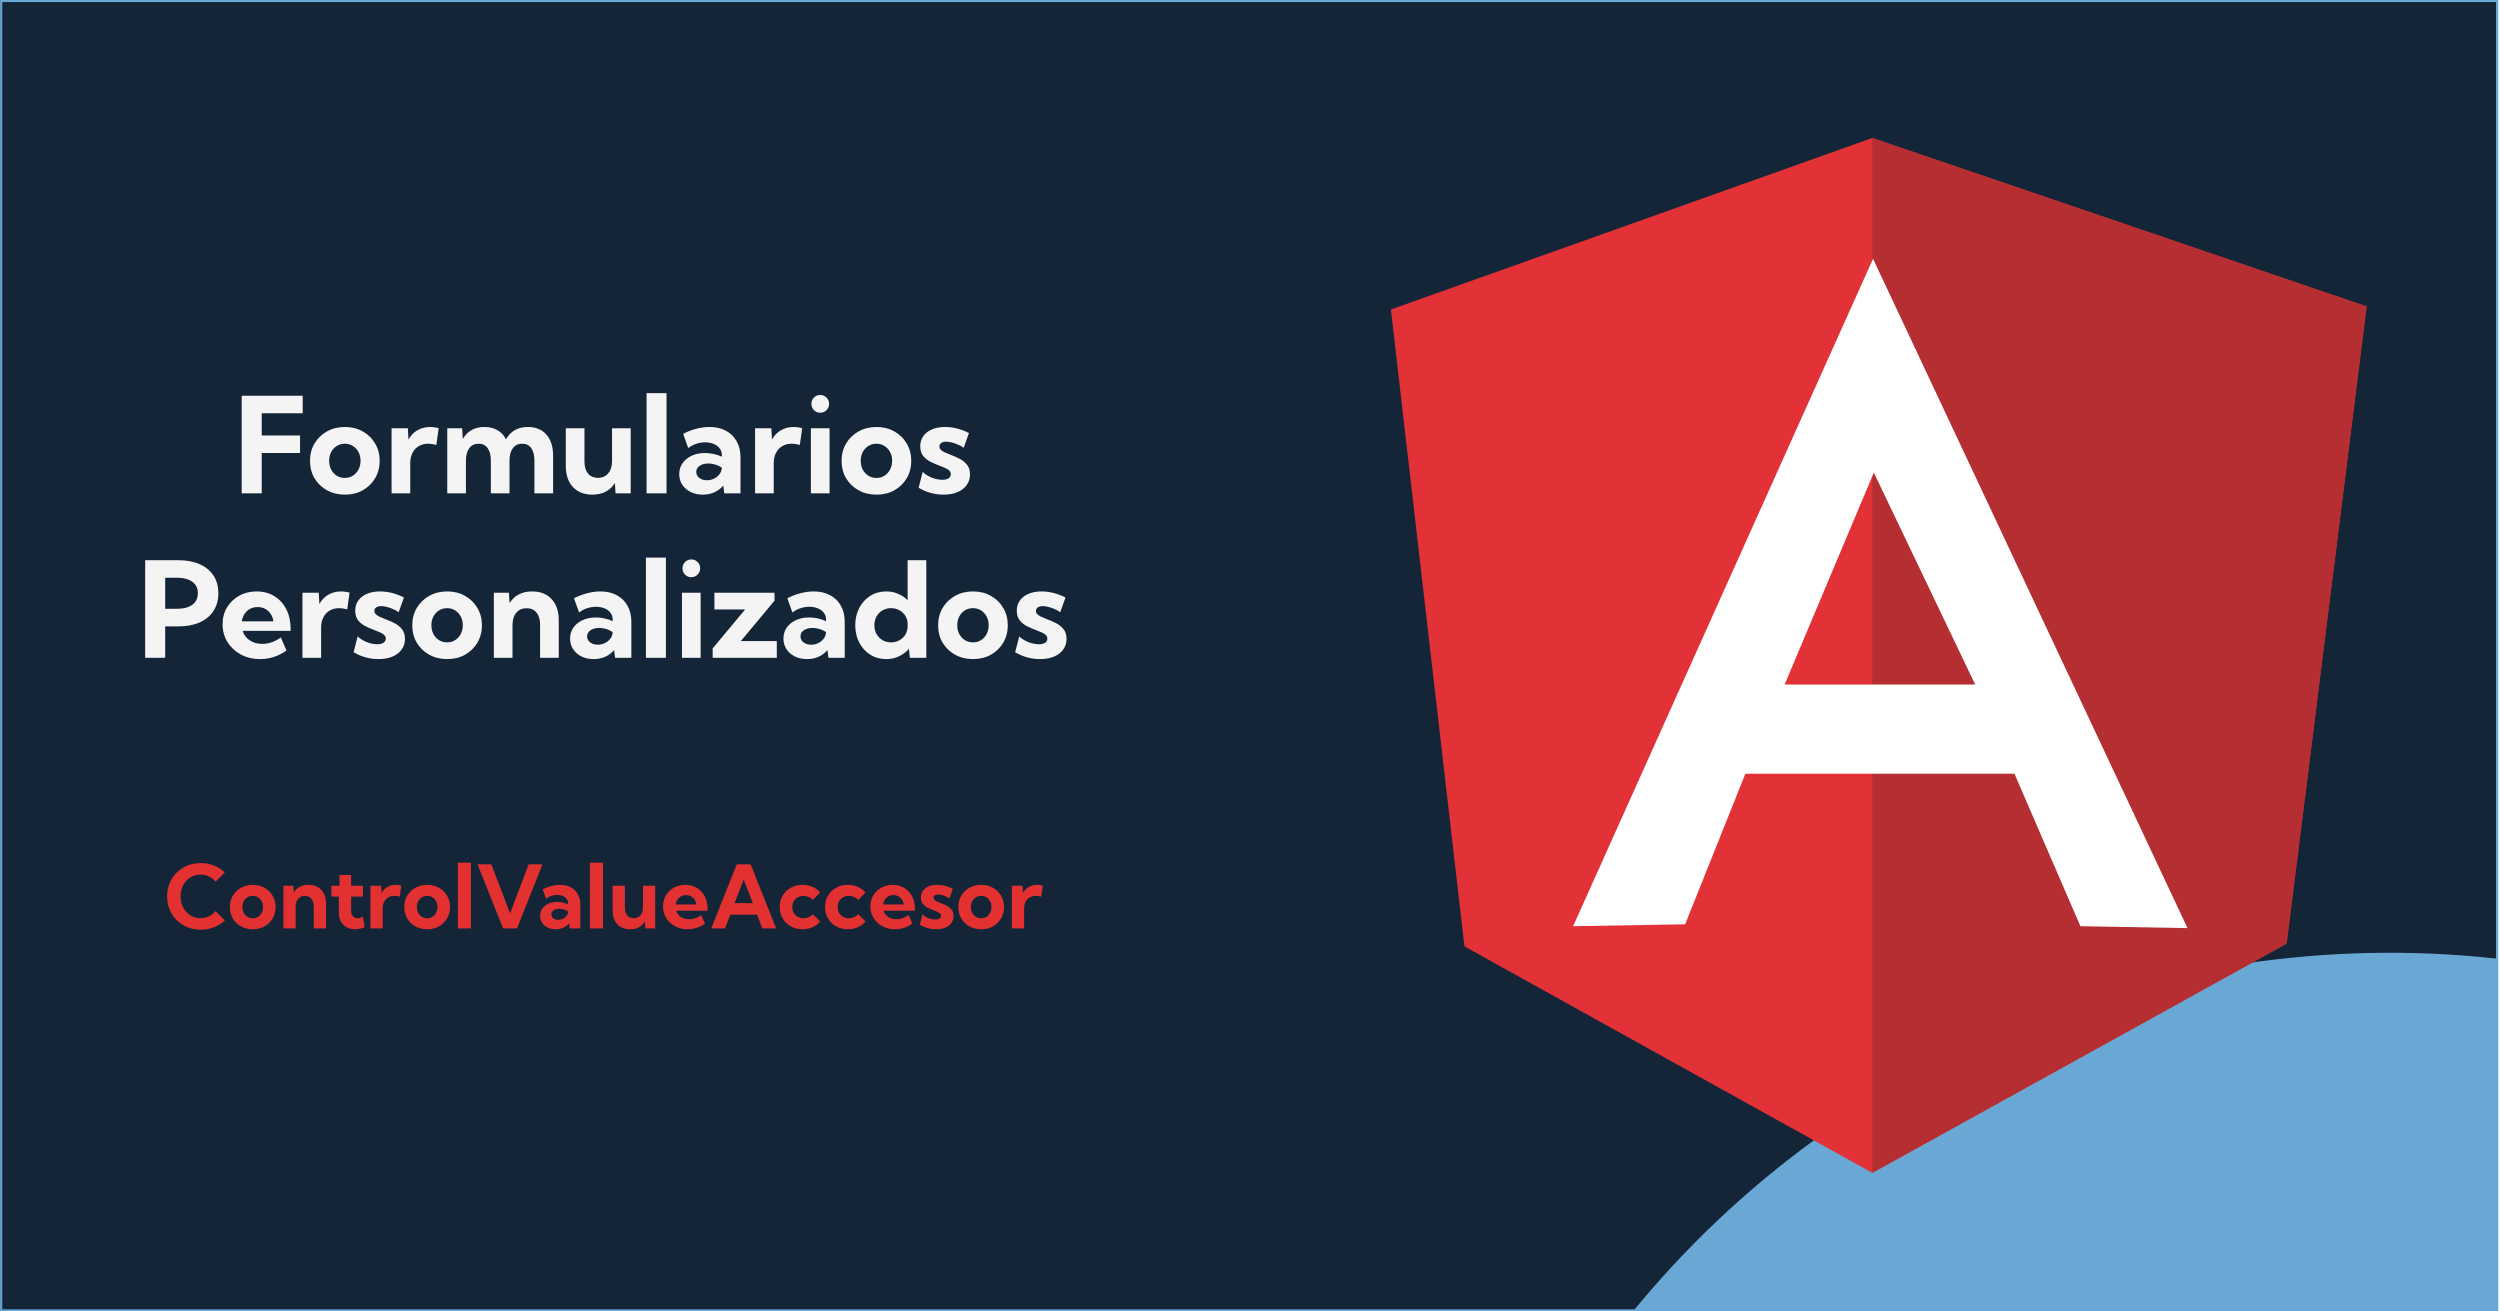 <svg
  width="1201"
  height="630"
  viewBox="0 0 1201 630"
  fill="none"
  xmlns="http://www.w3.org/2000/svg"
>
  <g clip-path="url(#clip0_302_244)">
    <rect x="0.084" width="1200" height="630" fill="#142538" />
    <g filter="url(#filter0_f_302_244)">
      <circle
        cx="469.456"
        cy="469.456"
        r="469.456"
        transform="matrix(-0.998 0.07 0.07 0.998 1583.67 426)"
        fill="#69A8D4"
      />
    </g>
    <path
      d="M116.114 237V190.125H145.427V198.531H125.739V209.188H144.146V217.625H125.739V237H116.114ZM165.708 237.625C162.5 237.625 159.625 236.927 157.083 235.531C154.541 234.115 152.541 232.188 151.083 229.75C149.646 227.292 148.927 224.5 148.927 221.375C148.927 218.271 149.646 215.5 151.083 213.062C152.541 210.604 154.541 208.667 157.083 207.25C159.625 205.833 162.5 205.125 165.708 205.125C168.916 205.125 171.771 205.833 174.271 207.25C176.791 208.667 178.771 210.604 180.208 213.062C181.666 215.5 182.396 218.271 182.396 221.375C182.396 224.5 181.666 227.292 180.208 229.75C178.771 232.188 176.791 234.115 174.271 235.531C171.771 236.927 168.916 237.625 165.708 237.625ZM165.677 229.594C167.114 229.594 168.396 229.24 169.521 228.531C170.666 227.802 171.562 226.823 172.208 225.594C172.875 224.344 173.208 222.917 173.208 221.312C173.208 219.771 172.875 218.385 172.208 217.156C171.562 215.927 170.666 214.958 169.521 214.25C168.396 213.521 167.114 213.156 165.677 213.156C164.219 213.156 162.916 213.521 161.771 214.25C160.646 214.958 159.75 215.927 159.083 217.156C158.437 218.385 158.114 219.771 158.114 221.312C158.114 222.917 158.437 224.344 159.083 225.594C159.75 226.823 160.646 227.802 161.771 228.531C162.916 229.24 164.219 229.594 165.677 229.594ZM197.083 237H188.114V205.75H195.927L196.239 211.156C197.281 209.26 198.698 207.781 200.489 206.719C202.281 205.656 204.333 205.125 206.646 205.125C207.312 205.125 207.979 205.177 208.646 205.281C209.333 205.365 210.031 205.5 210.739 205.688L209.614 213.75C208.239 213.354 206.937 213.156 205.708 213.156C203.979 213.156 202.458 213.552 201.146 214.344C199.854 215.115 198.854 216.198 198.146 217.594C197.437 218.969 197.083 220.583 197.083 222.438V237ZM265.708 237H256.739V221.312C256.739 218.708 256.229 216.698 255.208 215.281C254.187 213.865 252.739 213.156 250.864 213.156C248.948 213.156 247.448 213.875 246.364 215.312C245.302 216.75 244.771 218.75 244.771 221.312V237H235.802V221.312C235.802 218.708 235.291 216.698 234.271 215.281C233.25 213.865 231.791 213.156 229.896 213.156C228 213.156 226.51 213.875 225.427 215.312C224.364 216.75 223.833 218.75 223.833 221.312V237H214.864V205.75H222.021L222.333 210.906C223.375 209.01 224.771 207.573 226.521 206.594C228.291 205.615 230.344 205.125 232.677 205.125C235.114 205.125 237.219 205.635 238.989 206.656C240.76 207.677 242.125 209.146 243.083 211.062C244.146 209.125 245.552 207.656 247.302 206.656C249.073 205.635 251.166 205.125 253.583 205.125C257.396 205.125 260.364 206.344 262.489 208.781C264.635 211.198 265.708 214.583 265.708 218.938V237ZM302.989 237H295.708L295.396 232C294.291 233.833 292.823 235.229 290.989 236.188C289.177 237.146 287.052 237.625 284.614 237.625C280.614 237.625 277.479 236.396 275.208 233.938C272.937 231.479 271.802 228.104 271.802 223.812V205.75H280.771V221.75C280.771 224.188 281.344 226.104 282.489 227.5C283.656 228.875 285.239 229.562 287.239 229.562C289.323 229.562 290.969 228.844 292.177 227.406C293.406 225.948 294.021 223.979 294.021 221.5V205.75H302.989V237ZM320.208 237H310.614V188.875H320.208V237ZM355.739 237H347.927L347.458 233.281C346.312 234.656 344.896 235.729 343.208 236.5C341.521 237.25 339.666 237.625 337.646 237.625C335.458 237.625 333.51 237.208 331.802 236.375C330.094 235.521 328.75 234.354 327.771 232.875C326.791 231.375 326.302 229.677 326.302 227.781C326.302 225.781 326.833 224.021 327.896 222.5C328.958 220.979 330.416 219.792 332.271 218.938C334.146 218.062 336.271 217.625 338.646 217.625C340.041 217.625 341.437 217.781 342.833 218.094C344.25 218.406 345.562 218.844 346.771 219.406V218.594C346.771 217.344 346.416 216.271 345.708 215.375C345.021 214.458 344.062 213.75 342.833 213.25C341.625 212.75 340.271 212.5 338.771 212.5C337.333 212.5 335.906 212.729 334.489 213.188C333.094 213.646 331.802 214.333 330.614 215.25L328.177 208.406C330.281 207.323 332.406 206.51 334.552 205.969C336.719 205.406 338.812 205.125 340.833 205.125C343.875 205.125 346.51 205.729 348.739 206.938C350.969 208.125 352.687 209.812 353.896 212C355.125 214.167 355.739 216.74 355.739 219.719V237ZM339.614 230.719C340.802 230.719 341.937 230.458 343.021 229.938C344.104 229.417 344.979 228.708 345.646 227.812C346.333 226.917 346.698 225.927 346.739 224.844V224.625C345.823 224 344.802 223.521 343.677 223.188C342.573 222.833 341.448 222.656 340.302 222.656C338.594 222.656 337.198 223.031 336.114 223.781C335.031 224.531 334.489 225.5 334.489 226.688C334.489 227.458 334.708 228.156 335.146 228.781C335.604 229.385 336.219 229.865 336.989 230.219C337.76 230.552 338.635 230.719 339.614 230.719ZM371.708 237H362.739V205.75H370.552L370.864 211.156C371.906 209.26 373.323 207.781 375.114 206.719C376.906 205.656 378.958 205.125 381.271 205.125C381.937 205.125 382.604 205.177 383.271 205.281C383.958 205.365 384.656 205.5 385.364 205.688L384.239 213.75C382.864 213.354 381.562 213.156 380.333 213.156C378.604 213.156 377.083 213.552 375.771 214.344C374.479 215.115 373.479 216.198 372.771 217.594C372.062 218.969 371.708 220.583 371.708 222.438V237ZM394.021 198.281C392.833 198.281 391.833 197.865 391.021 197.031C390.208 196.198 389.802 195.188 389.802 194C389.802 192.812 390.208 191.812 391.021 191C391.833 190.167 392.833 189.75 394.021 189.75C395.229 189.75 396.239 190.167 397.052 191C397.885 191.812 398.302 192.812 398.302 194C398.302 195.188 397.885 196.198 397.052 197.031C396.239 197.865 395.229 198.281 394.021 198.281ZM398.521 237H389.552V205.75H398.521V237ZM421.083 237.625C417.875 237.625 415 236.927 412.458 235.531C409.916 234.115 407.916 232.188 406.458 229.75C405.021 227.292 404.302 224.5 404.302 221.375C404.302 218.271 405.021 215.5 406.458 213.062C407.916 210.604 409.916 208.667 412.458 207.25C415 205.833 417.875 205.125 421.083 205.125C424.291 205.125 427.146 205.833 429.646 207.25C432.166 208.667 434.146 210.604 435.583 213.062C437.041 215.5 437.771 218.271 437.771 221.375C437.771 224.5 437.041 227.292 435.583 229.75C434.146 232.188 432.166 234.115 429.646 235.531C427.146 236.927 424.291 237.625 421.083 237.625ZM421.052 229.594C422.489 229.594 423.771 229.24 424.896 228.531C426.041 227.802 426.937 226.823 427.583 225.594C428.25 224.344 428.583 222.917 428.583 221.312C428.583 219.771 428.25 218.385 427.583 217.156C426.937 215.927 426.041 214.958 424.896 214.25C423.771 213.521 422.489 213.156 421.052 213.156C419.594 213.156 418.291 213.521 417.146 214.25C416.021 214.958 415.125 215.927 414.458 217.156C413.812 218.385 413.489 219.771 413.489 221.312C413.489 222.917 413.812 224.344 414.458 225.594C415.125 226.823 416.021 227.802 417.146 228.531C418.291 229.24 419.594 229.594 421.052 229.594ZM441.302 234.312L443.271 226.688C443.896 227.375 444.729 228.01 445.771 228.594C446.833 229.177 447.969 229.646 449.177 230C450.406 230.333 451.562 230.5 452.646 230.5C453.937 230.5 454.948 230.26 455.677 229.781C456.406 229.281 456.771 228.615 456.771 227.781C456.771 227.094 456.521 226.521 456.021 226.062C455.541 225.583 454.885 225.167 454.052 224.812C453.239 224.438 452.333 224.073 451.333 223.719C449.979 223.198 448.583 222.594 447.146 221.906C445.729 221.219 444.531 220.281 443.552 219.094C442.573 217.906 442.083 216.333 442.083 214.375C442.083 212.5 442.573 210.875 443.552 209.5C444.531 208.104 445.916 207.031 447.708 206.281C449.5 205.51 451.583 205.125 453.958 205.125C457.812 205.125 461.656 206.094 465.489 208.031L462.958 215.125C462.291 214.604 461.458 214.125 460.458 213.688C459.458 213.229 458.427 212.865 457.364 212.594C456.323 212.323 455.385 212.188 454.552 212.188C453.531 212.188 452.729 212.396 452.146 212.812C451.583 213.229 451.302 213.802 451.302 214.531C451.302 215.073 451.5 215.562 451.896 216C452.291 216.417 452.875 216.823 453.646 217.219C454.437 217.594 455.406 218 456.552 218.438C457.969 218.958 459.396 219.583 460.833 220.312C462.291 221.021 463.51 221.979 464.489 223.188C465.489 224.375 465.989 225.958 465.989 227.938C465.989 229.875 465.458 231.573 464.396 233.031C463.354 234.49 461.875 235.625 459.958 236.438C458.062 237.229 455.833 237.625 453.271 237.625C449 237.625 445.01 236.521 441.302 234.312ZM69.739 316V269.125H85.771C89.708 269.125 93.104 269.771 95.958 271.062C98.833 272.333 101.041 274.156 102.583 276.531C104.125 278.885 104.896 281.698 104.896 284.969C104.896 288.24 104.125 291.073 102.583 293.469C101.041 295.844 98.844 297.677 95.989 298.969C93.156 300.26 89.781 300.906 85.864 300.906H79.364V316H69.739ZM79.364 292.469H84.864C88.135 292.469 90.646 291.823 92.396 290.531C94.166 289.219 95.052 287.365 95.052 284.969C95.052 282.615 94.166 280.792 92.396 279.5C90.646 278.188 88.135 277.531 84.864 277.531H79.364V292.469ZM137.646 312.5C133.771 315.25 129.531 316.625 124.927 316.625C121.51 316.625 118.437 315.896 115.708 314.438C113 312.958 110.854 310.958 109.271 308.438C107.708 305.917 106.927 303.073 106.927 299.906C106.927 296.885 107.635 294.188 109.052 291.812C110.489 289.438 112.437 287.562 114.896 286.188C117.354 284.812 120.146 284.125 123.271 284.125C126.5 284.125 129.344 284.885 131.802 286.406C134.26 287.906 136.177 290.01 137.552 292.719C138.927 295.406 139.614 298.521 139.614 302.062V303.062H116.583C116.958 304.292 117.573 305.375 118.427 306.312C119.281 307.229 120.344 307.958 121.614 308.5C122.885 309.042 124.344 309.312 125.989 309.312C129.177 309.312 132.146 308.281 134.896 306.219L137.646 312.5ZM116.177 298.5H131.333C131.166 297.146 130.739 295.958 130.052 294.938C129.385 293.896 128.5 293.083 127.396 292.5C126.312 291.917 125.094 291.625 123.739 291.625C122.364 291.625 121.135 291.927 120.052 292.531C118.989 293.135 118.125 293.948 117.458 294.969C116.791 295.99 116.364 297.167 116.177 298.5ZM154.271 316H145.302V284.75H153.114L153.427 290.156C154.469 288.26 155.885 286.781 157.677 285.719C159.469 284.656 161.521 284.125 163.833 284.125C164.5 284.125 165.166 284.177 165.833 284.281C166.521 284.365 167.219 284.5 167.927 284.688L166.802 292.75C165.427 292.354 164.125 292.156 162.896 292.156C161.166 292.156 159.646 292.552 158.333 293.344C157.041 294.115 156.041 295.198 155.333 296.594C154.625 297.969 154.271 299.583 154.271 301.438V316ZM169.864 313.312L171.833 305.688C172.458 306.375 173.291 307.01 174.333 307.594C175.396 308.177 176.531 308.646 177.739 309C178.969 309.333 180.125 309.5 181.208 309.5C182.5 309.5 183.51 309.26 184.239 308.781C184.969 308.281 185.333 307.615 185.333 306.781C185.333 306.094 185.083 305.521 184.583 305.062C184.104 304.583 183.448 304.167 182.614 303.812C181.802 303.438 180.896 303.073 179.896 302.719C178.541 302.198 177.146 301.594 175.708 300.906C174.291 300.219 173.094 299.281 172.114 298.094C171.135 296.906 170.646 295.333 170.646 293.375C170.646 291.5 171.135 289.875 172.114 288.5C173.094 287.104 174.479 286.031 176.271 285.281C178.062 284.51 180.146 284.125 182.521 284.125C186.375 284.125 190.219 285.094 194.052 287.031L191.521 294.125C190.854 293.604 190.021 293.125 189.021 292.688C188.021 292.229 186.989 291.865 185.927 291.594C184.885 291.323 183.948 291.188 183.114 291.188C182.094 291.188 181.291 291.396 180.708 291.812C180.146 292.229 179.864 292.802 179.864 293.531C179.864 294.073 180.062 294.562 180.458 295C180.854 295.417 181.437 295.823 182.208 296.219C183 296.594 183.969 297 185.114 297.438C186.531 297.958 187.958 298.583 189.396 299.312C190.854 300.021 192.073 300.979 193.052 302.188C194.052 303.375 194.552 304.958 194.552 306.938C194.552 308.875 194.021 310.573 192.958 312.031C191.916 313.49 190.437 314.625 188.521 315.438C186.625 316.229 184.396 316.625 181.833 316.625C177.562 316.625 173.573 315.521 169.864 313.312ZM214.833 316.625C211.625 316.625 208.75 315.927 206.208 314.531C203.666 313.115 201.666 311.188 200.208 308.75C198.771 306.292 198.052 303.5 198.052 300.375C198.052 297.271 198.771 294.5 200.208 292.062C201.666 289.604 203.666 287.667 206.208 286.25C208.75 284.833 211.625 284.125 214.833 284.125C218.041 284.125 220.896 284.833 223.396 286.25C225.916 287.667 227.896 289.604 229.333 292.062C230.791 294.5 231.521 297.271 231.521 300.375C231.521 303.5 230.791 306.292 229.333 308.75C227.896 311.188 225.916 313.115 223.396 314.531C220.896 315.927 218.041 316.625 214.833 316.625ZM214.802 308.594C216.239 308.594 217.521 308.24 218.646 307.531C219.791 306.802 220.687 305.823 221.333 304.594C222 303.344 222.333 301.917 222.333 300.312C222.333 298.771 222 297.385 221.333 296.156C220.687 294.927 219.791 293.958 218.646 293.25C217.521 292.521 216.239 292.156 214.802 292.156C213.344 292.156 212.041 292.521 210.896 293.25C209.771 293.958 208.875 294.927 208.208 296.156C207.562 297.385 207.239 298.771 207.239 300.312C207.239 301.917 207.562 303.344 208.208 304.594C208.875 305.823 209.771 306.802 210.896 307.531C212.041 308.24 213.344 308.594 214.802 308.594ZM268.427 316H259.458V300C259.458 297.562 258.875 295.656 257.708 294.281C256.562 292.885 254.989 292.188 252.989 292.188C250.906 292.188 249.25 292.917 248.021 294.375C246.812 295.812 246.208 297.771 246.208 300.25V316H237.239V284.75H244.489L244.802 289.75C245.927 287.917 247.396 286.521 249.208 285.562C251.021 284.604 253.156 284.125 255.614 284.125C259.594 284.125 262.719 285.354 264.989 287.812C267.281 290.25 268.427 293.625 268.427 297.938V316ZM303.302 316H295.489L295.021 312.281C293.875 313.656 292.458 314.729 290.771 315.5C289.083 316.25 287.229 316.625 285.208 316.625C283.021 316.625 281.073 316.208 279.364 315.375C277.656 314.521 276.312 313.354 275.333 311.875C274.354 310.375 273.864 308.677 273.864 306.781C273.864 304.781 274.396 303.021 275.458 301.5C276.521 299.979 277.979 298.792 279.833 297.938C281.708 297.062 283.833 296.625 286.208 296.625C287.604 296.625 289 296.781 290.396 297.094C291.812 297.406 293.125 297.844 294.333 298.406V297.594C294.333 296.344 293.979 295.271 293.271 294.375C292.583 293.458 291.625 292.75 290.396 292.25C289.187 291.75 287.833 291.5 286.333 291.5C284.896 291.5 283.469 291.729 282.052 292.188C280.656 292.646 279.364 293.333 278.177 294.25L275.739 287.406C277.844 286.323 279.969 285.51 282.114 284.969C284.281 284.406 286.375 284.125 288.396 284.125C291.437 284.125 294.073 284.729 296.302 285.938C298.531 287.125 300.25 288.812 301.458 291C302.687 293.167 303.302 295.74 303.302 298.719V316ZM287.177 309.719C288.364 309.719 289.5 309.458 290.583 308.938C291.666 308.417 292.541 307.708 293.208 306.812C293.896 305.917 294.26 304.927 294.302 303.844V303.625C293.385 303 292.364 302.521 291.239 302.188C290.135 301.833 289.01 301.656 287.864 301.656C286.156 301.656 284.76 302.031 283.677 302.781C282.594 303.531 282.052 304.5 282.052 305.688C282.052 306.458 282.271 307.156 282.708 307.781C283.166 308.385 283.781 308.865 284.552 309.219C285.323 309.552 286.198 309.719 287.177 309.719ZM319.896 316H310.302V267.875H319.896V316ZM332.083 277.281C330.896 277.281 329.896 276.865 329.083 276.031C328.271 275.198 327.864 274.188 327.864 273C327.864 271.812 328.271 270.812 329.083 270C329.896 269.167 330.896 268.75 332.083 268.75C333.291 268.75 334.302 269.167 335.114 270C335.948 270.812 336.364 271.812 336.364 273C336.364 274.188 335.948 275.198 335.114 276.031C334.302 276.865 333.291 277.281 332.083 277.281ZM336.583 316H327.614V284.75H336.583V316ZM373.177 316H342.364V311.5L357.958 292.781H343.208V284.75H372.083V288.562L355.896 307.969H373.177V316ZM405.802 316H397.989L397.521 312.281C396.375 313.656 394.958 314.729 393.271 315.5C391.583 316.25 389.729 316.625 387.708 316.625C385.521 316.625 383.573 316.208 381.864 315.375C380.156 314.521 378.812 313.354 377.833 311.875C376.854 310.375 376.364 308.677 376.364 306.781C376.364 304.781 376.896 303.021 377.958 301.5C379.021 299.979 380.479 298.792 382.333 297.938C384.208 297.062 386.333 296.625 388.708 296.625C390.104 296.625 391.5 296.781 392.896 297.094C394.312 297.406 395.625 297.844 396.833 298.406V297.594C396.833 296.344 396.479 295.271 395.771 294.375C395.083 293.458 394.125 292.75 392.896 292.25C391.687 291.75 390.333 291.5 388.833 291.5C387.396 291.5 385.969 291.729 384.552 292.188C383.156 292.646 381.864 293.333 380.677 294.25L378.239 287.406C380.344 286.323 382.469 285.51 384.614 284.969C386.781 284.406 388.875 284.125 390.896 284.125C393.937 284.125 396.573 284.729 398.802 285.938C401.031 287.125 402.75 288.812 403.958 291C405.187 293.167 405.802 295.74 405.802 298.719V316ZM389.677 309.719C390.864 309.719 392 309.458 393.083 308.938C394.166 308.417 395.041 307.708 395.708 306.812C396.396 305.917 396.76 304.927 396.802 303.844V303.625C395.885 303 394.864 302.521 393.739 302.188C392.635 301.833 391.51 301.656 390.364 301.656C388.656 301.656 387.26 302.031 386.177 302.781C385.094 303.531 384.552 304.5 384.552 305.688C384.552 306.458 384.771 307.156 385.208 307.781C385.666 308.385 386.281 308.865 387.052 309.219C387.823 309.552 388.698 309.719 389.677 309.719ZM444.989 316H437.114L436.646 311.75C435.312 313.25 433.708 314.438 431.833 315.312C429.979 316.188 427.948 316.625 425.739 316.625C422.885 316.625 420.333 315.927 418.083 314.531C415.854 313.115 414.094 311.177 412.802 308.719C411.51 306.26 410.864 303.479 410.864 300.375C410.864 297.25 411.51 294.469 412.802 292.031C414.094 289.573 415.854 287.646 418.083 286.25C420.333 284.833 422.885 284.125 425.739 284.125C427.781 284.125 429.677 284.5 431.427 285.25C433.198 285.979 434.729 287 436.021 288.312V269.125H444.989V316ZM428.052 308.594C429.531 308.594 430.864 308.26 432.052 307.594C433.26 306.927 434.219 306.021 434.927 304.875C435.656 303.708 436.021 302.385 436.021 300.906V299.781C436.021 298.302 435.656 296.99 434.927 295.844C434.219 294.698 433.26 293.802 432.052 293.156C430.864 292.49 429.531 292.156 428.052 292.156C426.531 292.156 425.166 292.51 423.958 293.219C422.75 293.927 421.791 294.906 421.083 296.156C420.396 297.385 420.052 298.792 420.052 300.375C420.052 301.938 420.396 303.344 421.083 304.594C421.791 305.823 422.75 306.802 423.958 307.531C425.166 308.24 426.531 308.594 428.052 308.594ZM467.458 316.625C464.25 316.625 461.375 315.927 458.833 314.531C456.291 313.115 454.291 311.188 452.833 308.75C451.396 306.292 450.677 303.5 450.677 300.375C450.677 297.271 451.396 294.5 452.833 292.062C454.291 289.604 456.291 287.667 458.833 286.25C461.375 284.833 464.25 284.125 467.458 284.125C470.666 284.125 473.521 284.833 476.021 286.25C478.541 287.667 480.521 289.604 481.958 292.062C483.416 294.5 484.146 297.271 484.146 300.375C484.146 303.5 483.416 306.292 481.958 308.75C480.521 311.188 478.541 313.115 476.021 314.531C473.521 315.927 470.666 316.625 467.458 316.625ZM467.427 308.594C468.864 308.594 470.146 308.24 471.271 307.531C472.416 306.802 473.312 305.823 473.958 304.594C474.625 303.344 474.958 301.917 474.958 300.312C474.958 298.771 474.625 297.385 473.958 296.156C473.312 294.927 472.416 293.958 471.271 293.25C470.146 292.521 468.864 292.156 467.427 292.156C465.969 292.156 464.666 292.521 463.521 293.25C462.396 293.958 461.5 294.927 460.833 296.156C460.187 297.385 459.864 298.771 459.864 300.312C459.864 301.917 460.187 303.344 460.833 304.594C461.5 305.823 462.396 306.802 463.521 307.531C464.666 308.24 465.969 308.594 467.427 308.594ZM487.677 313.312L489.646 305.688C490.271 306.375 491.104 307.01 492.146 307.594C493.208 308.177 494.344 308.646 495.552 309C496.781 309.333 497.937 309.5 499.021 309.5C500.312 309.5 501.323 309.26 502.052 308.781C502.781 308.281 503.146 307.615 503.146 306.781C503.146 306.094 502.896 305.521 502.396 305.062C501.916 304.583 501.26 304.167 500.427 303.812C499.614 303.438 498.708 303.073 497.708 302.719C496.354 302.198 494.958 301.594 493.521 300.906C492.104 300.219 490.906 299.281 489.927 298.094C488.948 296.906 488.458 295.333 488.458 293.375C488.458 291.5 488.948 289.875 489.927 288.5C490.906 287.104 492.291 286.031 494.083 285.281C495.875 284.51 497.958 284.125 500.333 284.125C504.187 284.125 508.031 285.094 511.864 287.031L509.333 294.125C508.666 293.604 507.833 293.125 506.833 292.688C505.833 292.229 504.802 291.865 503.739 291.594C502.698 291.323 501.76 291.188 500.927 291.188C499.906 291.188 499.104 291.396 498.521 291.812C497.958 292.229 497.677 292.802 497.677 293.531C497.677 294.073 497.875 294.562 498.271 295C498.666 295.417 499.25 295.823 500.021 296.219C500.812 296.594 501.781 297 502.927 297.438C504.344 297.958 505.771 298.583 507.208 299.312C508.666 300.021 509.885 300.979 510.864 302.188C511.864 303.375 512.364 304.958 512.364 306.938C512.364 308.875 511.833 310.573 510.771 312.031C509.729 313.49 508.25 314.625 506.333 315.438C504.437 316.229 502.208 316.625 499.646 316.625C495.375 316.625 491.385 315.521 487.677 313.312Z"
      fill="#F4F4F4"
    />
    <path
      d="M108.014 442.145C106.578 443.539 104.876 444.633 102.907 445.426C100.938 446.219 98.799 446.615 96.488 446.615C94.15 446.615 91.997 446.219 90.028 445.426C88.06 444.619 86.344 443.498 84.881 442.062C83.432 440.613 82.304 438.918 81.497 436.977C80.69 435.035 80.287 432.916 80.287 430.619C80.287 428.322 80.69 426.203 81.497 424.262C82.304 422.307 83.432 420.611 84.881 419.176C86.344 417.74 88.06 416.626 90.028 415.833C91.997 415.026 94.15 414.623 96.488 414.623C98.785 414.623 100.911 415.02 102.866 415.812C104.835 416.605 106.537 417.706 107.973 419.114L103.563 423.544C102.702 422.491 101.649 421.664 100.405 421.062C99.175 420.447 97.835 420.14 96.386 420.14C95.005 420.14 93.727 420.406 92.551 420.939C91.389 421.459 90.37 422.197 89.495 423.154C88.62 424.098 87.943 425.205 87.465 426.477C86.986 427.748 86.747 429.122 86.747 430.599C86.747 432.103 86.986 433.49 87.465 434.762C87.943 436.033 88.62 437.147 89.495 438.104C90.37 439.048 91.389 439.786 92.551 440.319C93.727 440.839 95.005 441.099 96.386 441.099C97.835 441.099 99.175 440.798 100.405 440.196C101.636 439.581 102.682 438.747 103.543 437.694L108.014 442.145ZM121.446 446.41C119.341 446.41 117.454 445.952 115.786 445.036C114.118 444.106 112.806 442.842 111.849 441.242C110.905 439.629 110.434 437.797 110.434 435.746C110.434 433.709 110.905 431.891 111.849 430.291C112.806 428.678 114.118 427.406 115.786 426.477C117.454 425.547 119.341 425.082 121.446 425.082C123.552 425.082 125.425 425.547 127.065 426.477C128.72 427.406 130.019 428.678 130.962 430.291C131.919 431.891 132.397 433.709 132.397 435.746C132.397 437.797 131.919 439.629 130.962 441.242C130.019 442.842 128.72 444.106 127.065 445.036C125.425 445.952 123.552 446.41 121.446 446.41ZM121.426 441.14C122.369 441.14 123.21 440.907 123.948 440.442C124.7 439.964 125.288 439.321 125.712 438.515C126.149 437.694 126.368 436.758 126.368 435.705C126.368 434.693 126.149 433.784 125.712 432.978C125.288 432.171 124.7 431.535 123.948 431.07C123.21 430.592 122.369 430.353 121.426 430.353C120.469 430.353 119.614 430.592 118.862 431.07C118.124 431.535 117.536 432.171 117.099 432.978C116.675 433.784 116.463 434.693 116.463 435.705C116.463 436.758 116.675 437.694 117.099 438.515C117.536 439.321 118.124 439.964 118.862 440.442C119.614 440.907 120.469 441.14 121.426 441.14ZM156.617 446H150.731V435.5C150.731 433.9 150.349 432.649 149.583 431.747C148.831 430.831 147.799 430.373 146.486 430.373C145.119 430.373 144.032 430.852 143.226 431.809C142.433 432.752 142.036 434.037 142.036 435.664V446H136.15V425.492H140.908L141.113 428.773C141.852 427.57 142.815 426.654 144.005 426.025C145.194 425.396 146.596 425.082 148.209 425.082C150.82 425.082 152.871 425.889 154.361 427.502C155.865 429.102 156.617 431.316 156.617 434.146V446ZM175.136 445.467C173.563 446.096 172.039 446.41 170.562 446.41C169.031 446.41 167.678 446.089 166.502 445.446C165.34 444.79 164.431 443.881 163.774 442.719C163.118 441.543 162.79 440.189 162.79 438.658V430.742H159.201V425.492H163.098V420.365H168.676V425.492H174.356V430.742H168.676V437.592C168.676 438.713 168.983 439.588 169.599 440.217C170.214 440.832 170.979 441.14 171.896 441.14C172.729 441.14 173.543 440.88 174.336 440.36L175.136 445.467ZM183.831 446H177.945V425.492H183.072L183.277 429.04C183.961 427.796 184.891 426.825 186.066 426.128C187.242 425.431 188.589 425.082 190.106 425.082C190.544 425.082 190.981 425.116 191.419 425.185C191.87 425.239 192.328 425.328 192.793 425.451L192.055 430.742C191.152 430.482 190.298 430.353 189.491 430.353C188.356 430.353 187.358 430.612 186.497 431.132C185.649 431.638 184.993 432.349 184.528 433.265C184.063 434.167 183.831 435.227 183.831 436.443V446ZM205.241 446.41C203.136 446.41 201.249 445.952 199.581 445.036C197.913 444.106 196.601 442.842 195.644 441.242C194.7 439.629 194.229 437.797 194.229 435.746C194.229 433.709 194.7 431.891 195.644 430.291C196.601 428.678 197.913 427.406 199.581 426.477C201.249 425.547 203.136 425.082 205.241 425.082C207.347 425.082 209.22 425.547 210.86 426.477C212.515 427.406 213.813 428.678 214.757 430.291C215.714 431.891 216.192 433.709 216.192 435.746C216.192 437.797 215.714 439.629 214.757 441.242C213.813 442.842 212.515 444.106 210.86 445.036C209.22 445.952 207.347 446.41 205.241 446.41ZM205.221 441.14C206.164 441.14 207.005 440.907 207.743 440.442C208.495 439.964 209.083 439.321 209.507 438.515C209.944 437.694 210.163 436.758 210.163 435.705C210.163 434.693 209.944 433.784 209.507 432.978C209.083 432.171 208.495 431.535 207.743 431.07C207.005 430.592 206.164 430.353 205.221 430.353C204.264 430.353 203.409 430.592 202.657 431.07C201.919 431.535 201.331 432.171 200.894 432.978C200.47 433.784 200.258 434.693 200.258 435.705C200.258 436.758 200.47 437.694 200.894 438.515C201.331 439.321 201.919 439.964 202.657 440.442C203.409 440.907 204.264 441.14 205.221 441.14ZM226.241 446H219.945V414.418H226.241V446ZM248.369 446H241.684L229.42 415.238H236.044L245.026 438.781L253.968 415.238H260.612L248.369 446ZM278.803 446H273.676L273.368 443.56C272.616 444.462 271.687 445.166 270.579 445.672C269.472 446.164 268.255 446.41 266.929 446.41C265.493 446.41 264.215 446.137 263.094 445.59C261.973 445.029 261.091 444.264 260.448 443.293C259.806 442.309 259.484 441.194 259.484 439.95C259.484 438.638 259.833 437.482 260.53 436.484C261.228 435.486 262.185 434.707 263.401 434.146C264.632 433.572 266.026 433.285 267.585 433.285C268.501 433.285 269.417 433.388 270.333 433.593C271.263 433.798 272.124 434.085 272.917 434.454V433.921C272.917 433.101 272.685 432.396 272.22 431.809C271.769 431.207 271.14 430.742 270.333 430.414C269.54 430.086 268.651 429.922 267.667 429.922C266.724 429.922 265.787 430.072 264.857 430.373C263.941 430.674 263.094 431.125 262.314 431.727L260.715 427.235C262.096 426.524 263.49 425.991 264.898 425.636C266.32 425.267 267.694 425.082 269.021 425.082C271.017 425.082 272.746 425.479 274.209 426.271C275.672 427.051 276.8 428.158 277.593 429.594C278.399 431.016 278.803 432.704 278.803 434.659V446ZM268.221 441.878C269 441.878 269.745 441.707 270.456 441.365C271.167 441.023 271.741 440.559 272.179 439.971C272.63 439.383 272.869 438.733 272.896 438.022V437.879C272.295 437.469 271.625 437.154 270.887 436.936C270.162 436.703 269.424 436.587 268.672 436.587C267.551 436.587 266.635 436.833 265.924 437.325C265.213 437.817 264.857 438.453 264.857 439.232C264.857 439.738 265.001 440.196 265.288 440.606C265.589 441.003 265.992 441.317 266.498 441.55C267.004 441.769 267.578 441.878 268.221 441.878ZM289.692 446H283.396V414.418H289.692V446ZM314.773 446H309.995L309.79 442.719C309.065 443.922 308.102 444.838 306.898 445.467C305.709 446.096 304.314 446.41 302.715 446.41C300.09 446.41 298.032 445.604 296.542 443.99C295.052 442.377 294.307 440.162 294.307 437.346V425.492H300.192V435.992C300.192 437.592 300.568 438.85 301.32 439.766C302.086 440.668 303.125 441.119 304.438 441.119C305.805 441.119 306.885 440.647 307.678 439.704C308.484 438.747 308.888 437.455 308.888 435.828V425.492H314.773V446ZM338.665 443.703C336.122 445.508 333.34 446.41 330.318 446.41C328.076 446.41 326.06 445.932 324.269 444.975C322.491 444.004 321.083 442.691 320.044 441.037C319.019 439.383 318.506 437.517 318.506 435.438C318.506 433.456 318.971 431.686 319.9 430.127C320.844 428.568 322.122 427.338 323.735 426.436C325.349 425.533 327.181 425.082 329.231 425.082C331.351 425.082 333.217 425.581 334.83 426.579C336.443 427.563 337.701 428.944 338.604 430.722C339.506 432.485 339.957 434.529 339.957 436.854V437.51H324.843C325.089 438.316 325.492 439.027 326.053 439.643C326.613 440.244 327.311 440.723 328.145 441.078C328.979 441.434 329.936 441.611 331.016 441.611C333.107 441.611 335.056 440.935 336.86 439.581L338.665 443.703ZM324.576 434.516H334.522C334.413 433.627 334.133 432.848 333.682 432.178C333.244 431.494 332.663 430.961 331.938 430.578C331.228 430.195 330.428 430.004 329.539 430.004C328.637 430.004 327.83 430.202 327.119 430.599C326.422 430.995 325.854 431.528 325.417 432.198C324.979 432.868 324.699 433.641 324.576 434.516ZM348.304 446H341.68L353.943 415.238H360.608L372.852 446H366.228L363.705 439.396H350.826L348.304 446ZM352.897 433.859H361.654L357.266 422.457L352.897 433.859ZM394.016 442.739C393.018 443.888 391.794 444.79 390.345 445.446C388.896 446.089 387.303 446.41 385.566 446.41C383.461 446.41 381.574 445.952 379.906 445.036C378.252 444.106 376.946 442.835 375.989 441.222C375.046 439.608 374.574 437.783 374.574 435.746C374.574 433.695 375.046 431.87 375.989 430.271C376.946 428.657 378.252 427.393 379.906 426.477C381.574 425.547 383.461 425.082 385.566 425.082C387.289 425.082 388.875 425.403 390.324 426.046C391.773 426.688 392.997 427.577 393.995 428.712L390.529 432.342C389.996 431.727 389.319 431.248 388.499 430.906C387.692 430.551 386.845 430.373 385.956 430.373C384.931 430.373 384.015 430.605 383.208 431.07C382.401 431.521 381.766 432.15 381.301 432.957C380.836 433.75 380.604 434.666 380.604 435.705C380.604 436.758 380.836 437.694 381.301 438.515C381.766 439.335 382.401 439.978 383.208 440.442C384.015 440.894 384.931 441.119 385.956 441.119C386.845 441.119 387.699 440.948 388.52 440.606C389.34 440.251 390.01 439.766 390.529 439.15L394.016 442.739ZM415.795 442.739C414.797 443.888 413.573 444.79 412.124 445.446C410.675 446.089 409.082 446.41 407.346 446.41C405.24 446.41 403.354 445.952 401.686 445.036C400.031 444.106 398.726 442.835 397.769 441.222C396.825 439.608 396.354 437.783 396.354 435.746C396.354 433.695 396.825 431.87 397.769 430.271C398.726 428.657 400.031 427.393 401.686 426.477C403.354 425.547 405.24 425.082 407.346 425.082C409.068 425.082 410.654 425.403 412.104 426.046C413.553 426.688 414.776 427.577 415.774 428.712L412.309 432.342C411.775 431.727 411.099 431.248 410.278 430.906C409.472 430.551 408.624 430.373 407.735 430.373C406.71 430.373 405.794 430.605 404.987 431.07C404.181 431.521 403.545 432.15 403.08 432.957C402.615 433.75 402.383 434.666 402.383 435.705C402.383 436.758 402.615 437.694 403.08 438.515C403.545 439.335 404.181 439.978 404.987 440.442C405.794 440.894 406.71 441.119 407.735 441.119C408.624 441.119 409.479 440.948 410.299 440.606C411.119 440.251 411.789 439.766 412.309 439.15L415.795 442.739ZM438.292 443.703C435.749 445.508 432.967 446.41 429.945 446.41C427.703 446.41 425.687 445.932 423.896 444.975C422.118 444.004 420.71 442.691 419.671 441.037C418.646 439.383 418.133 437.517 418.133 435.438C418.133 433.456 418.598 431.686 419.527 430.127C420.471 428.568 421.749 427.338 423.362 426.436C424.976 425.533 426.808 425.082 428.858 425.082C430.978 425.082 432.844 425.581 434.457 426.579C436.07 427.563 437.328 428.944 438.23 430.722C439.133 432.485 439.584 434.529 439.584 436.854V437.51H424.47C424.716 438.316 425.119 439.027 425.68 439.643C426.24 440.244 426.938 440.723 427.771 441.078C428.605 441.434 429.562 441.611 430.643 441.611C432.734 441.611 434.683 440.935 436.487 439.581L438.292 443.703ZM424.203 434.516H434.149C434.04 433.627 433.76 432.848 433.309 432.178C432.871 431.494 432.29 430.961 431.565 430.578C430.854 430.195 430.055 430.004 429.166 430.004C428.264 430.004 427.457 430.202 426.746 430.599C426.049 430.995 425.481 431.528 425.044 432.198C424.606 432.868 424.326 433.641 424.203 434.516ZM441.881 444.236L443.173 439.232C443.583 439.684 444.13 440.101 444.813 440.483C445.511 440.866 446.256 441.174 447.049 441.406C447.855 441.625 448.614 441.734 449.325 441.734C450.173 441.734 450.836 441.577 451.314 441.263C451.793 440.935 452.032 440.497 452.032 439.95C452.032 439.499 451.868 439.123 451.54 438.822C451.226 438.508 450.795 438.234 450.248 438.002C449.715 437.756 449.12 437.517 448.464 437.284C447.575 436.942 446.659 436.546 445.716 436.095C444.786 435.644 444 435.028 443.357 434.249C442.715 433.47 442.394 432.438 442.394 431.152C442.394 429.922 442.715 428.855 443.357 427.953C444 427.037 444.909 426.333 446.085 425.841C447.261 425.335 448.628 425.082 450.187 425.082C452.716 425.082 455.238 425.718 457.754 426.989L456.093 431.645C455.655 431.303 455.108 430.988 454.452 430.701C453.796 430.4 453.119 430.161 452.422 429.983C451.738 429.806 451.123 429.717 450.576 429.717C449.906 429.717 449.38 429.854 448.997 430.127C448.628 430.4 448.443 430.776 448.443 431.255C448.443 431.61 448.573 431.932 448.833 432.219C449.093 432.492 449.476 432.759 449.981 433.019C450.501 433.265 451.137 433.531 451.889 433.818C452.818 434.16 453.755 434.57 454.698 435.049C455.655 435.514 456.455 436.143 457.098 436.936C457.754 437.715 458.082 438.754 458.082 440.053C458.082 441.324 457.733 442.438 457.036 443.396C456.353 444.353 455.382 445.098 454.124 445.631C452.88 446.15 451.417 446.41 449.735 446.41C446.933 446.41 444.314 445.686 441.881 444.236ZM471.392 446.41C469.286 446.41 467.399 445.952 465.731 445.036C464.063 444.106 462.751 442.842 461.794 441.242C460.851 439.629 460.379 437.797 460.379 435.746C460.379 433.709 460.851 431.891 461.794 430.291C462.751 428.678 464.063 427.406 465.731 426.477C467.399 425.547 469.286 425.082 471.392 425.082C473.497 425.082 475.37 425.547 477.011 426.477C478.665 427.406 479.964 428.678 480.907 430.291C481.864 431.891 482.343 433.709 482.343 435.746C482.343 437.797 481.864 439.629 480.907 441.242C479.964 442.842 478.665 444.106 477.011 445.036C475.37 445.952 473.497 446.41 471.392 446.41ZM471.371 441.14C472.314 441.14 473.155 440.907 473.894 440.442C474.646 439.964 475.233 439.321 475.657 438.515C476.095 437.694 476.313 436.758 476.313 435.705C476.313 434.693 476.095 433.784 475.657 432.978C475.233 432.171 474.646 431.535 473.894 431.07C473.155 430.592 472.314 430.353 471.371 430.353C470.414 430.353 469.56 430.592 468.808 431.07C468.069 431.535 467.481 432.171 467.044 432.978C466.62 433.784 466.408 434.693 466.408 435.705C466.408 436.758 466.62 437.694 467.044 438.515C467.481 439.321 468.069 439.964 468.808 440.442C469.56 440.907 470.414 441.14 471.371 441.14ZM491.981 446H486.096V425.492H491.223L491.428 429.04C492.111 427.796 493.041 426.825 494.217 426.128C495.393 425.431 496.739 425.082 498.257 425.082C498.694 425.082 499.132 425.116 499.569 425.185C500.021 425.239 500.479 425.328 500.943 425.451L500.205 430.742C499.303 430.482 498.448 430.353 497.642 430.353C496.507 430.353 495.509 430.612 494.647 431.132C493.8 431.638 493.144 432.349 492.679 433.265C492.214 434.167 491.981 435.227 491.981 436.443V446Z"
      fill="#E33132"
    />
    <path
      fill-rule="evenodd"
      clip-rule="evenodd"
      d="M668.183 148.68L899.449 66.282L1136.94 147.216L1098.49 453.189L899.449 563.421L703.523 454.654L668.183 148.68V148.68Z"
      fill="#E23237"
    />
    <path
      fill-rule="evenodd"
      clip-rule="evenodd"
      d="M1136.94 147.216L899.449 66.282V563.421L1098.49 453.373L1136.94 147.216V147.216V147.216Z"
      fill="#B52E31"
    />
    <path
      fill-rule="evenodd"
      clip-rule="evenodd"
      d="M899.815 124.327V124.327L755.709 444.95L809.543 444.034L838.474 371.706H899.998H900.181H967.748L999.426 444.95L1050.88 445.865L899.815 124.327V124.327V124.327ZM900.181 227.051L948.888 328.859H902.195H899.815H857.334L900.181 227.051V227.051V227.051Z"
      fill="white"
    />
  </g>
  <rect x="0.584" y="0.5" width="1199" height="629" stroke="#69A8D4" />
  <defs>
    <filter
      id="filter0_f_302_244"
      x="-21.064"
      y="-242.148"
      width="2338.95"
      height="2338.95"
      filterUnits="userSpaceOnUse"
      color-interpolation-filters="sRGB"
    >
      <feFlood flood-opacity="0" result="BackgroundImageFix" />
      <feBlend
        mode="normal"
        in="SourceGraphic"
        in2="BackgroundImageFix"
        result="shape"
      />
      <feGaussianBlur
        stdDeviation="350"
        result="effect1_foregroundBlur_302_244"
      />
    </filter>
    <clipPath id="clip0_302_244">
      <rect x="0.084" width="1200" height="630" fill="white" />
    </clipPath>
  </defs>
</svg>

